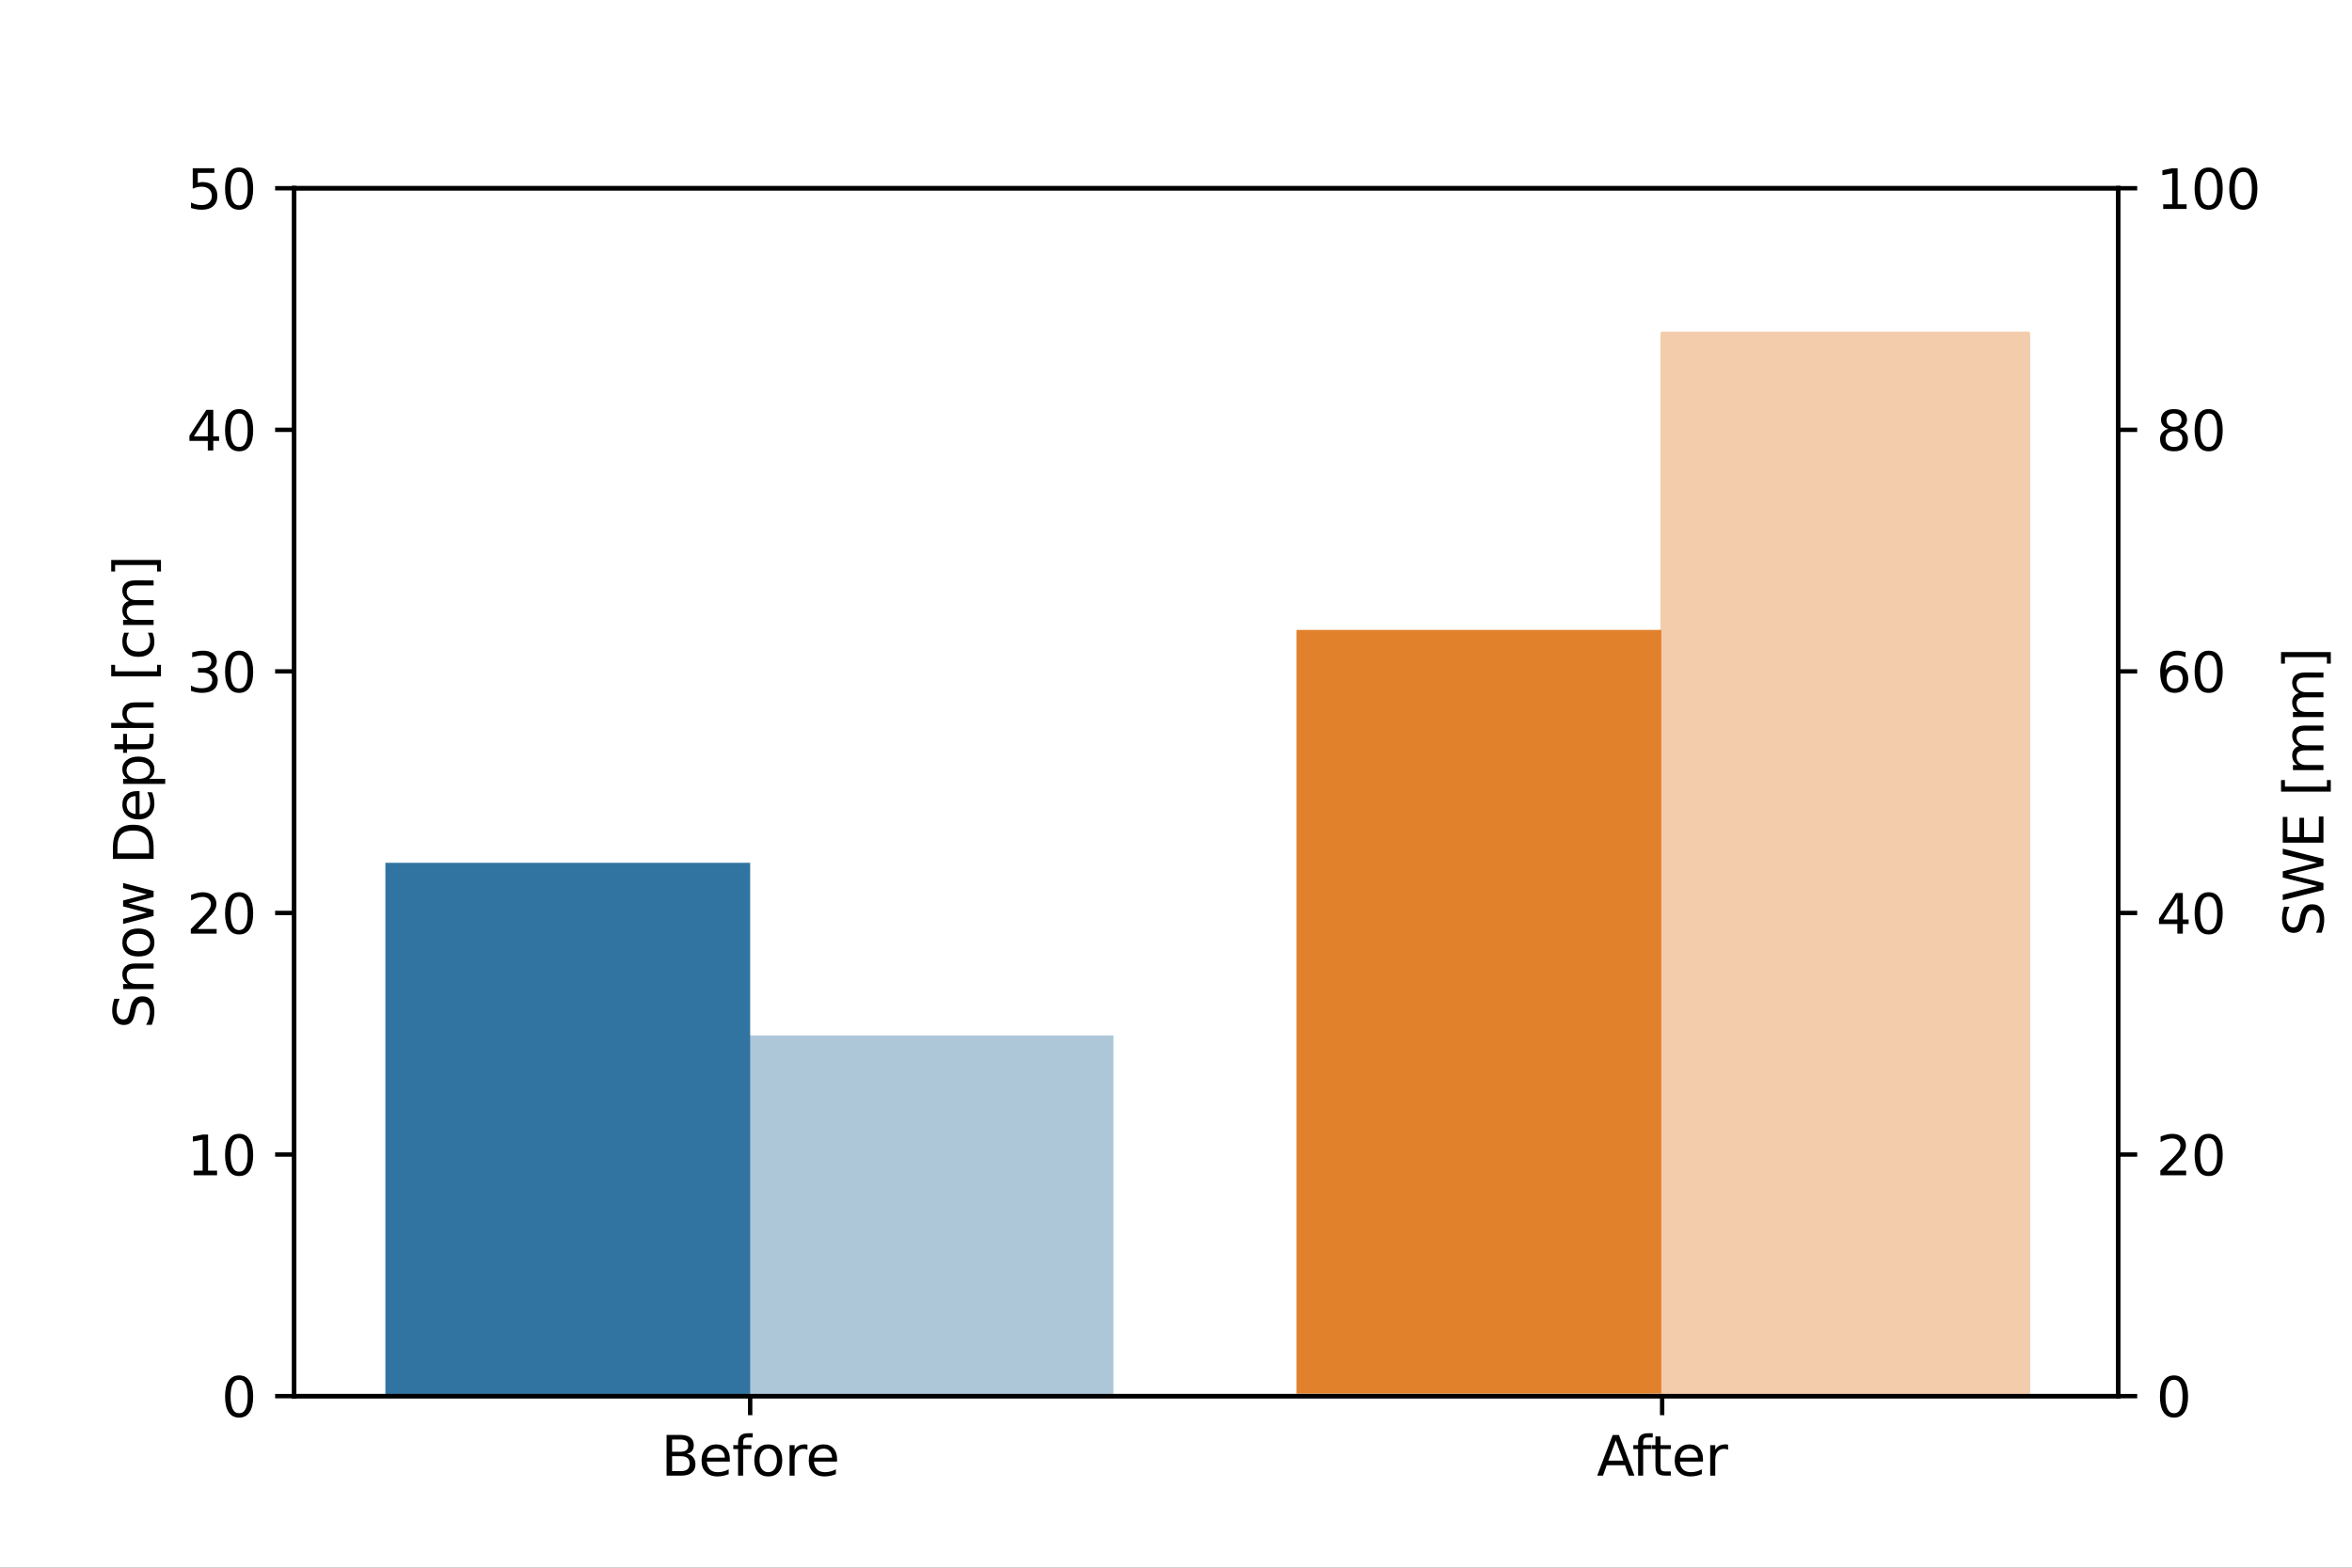 <?xml version="1.0" encoding="UTF-8" standalone="no"?>
<!-- Created with Inkscape (http://www.inkscape.org/) -->

<svg
   width="152.4mm"
   height="101.6mm"
   viewBox="0 0 152.4 101.6"
   version="1.1"
   id="svg5"
   xml:space="preserve"
   inkscape:version="1.2.2 (732a01da63, 2022-12-09)"
   sodipodi:docname="SnowPackDepth-edited.svg"
   xmlns:inkscape="http://www.inkscape.org/namespaces/inkscape"
   xmlns:sodipodi="http://sodipodi.sourceforge.net/DTD/sodipodi-0.dtd"
   xmlns:xlink="http://www.w3.org/1999/xlink"
   xmlns="http://www.w3.org/2000/svg"
   xmlns:svg="http://www.w3.org/2000/svg"><rect x="0" y="0" width="152.4" height="101.6" fill="#333333" stroke="none"/><sodipodi:namedview
     id="namedview7"
     pagecolor="#505050"
     bordercolor="#ffffff"
     borderopacity="1"
     inkscape:showpageshadow="0"
     inkscape:pageopacity="0"
     inkscape:pagecheckerboard="1"
     inkscape:deskcolor="#505050"
     inkscape:document-units="mm"
     showgrid="false"
     inkscape:zoom="1.6819304"
     inkscape:cx="162.31349"
     inkscape:cy="131.39664"
     inkscape:window-width="2256"
     inkscape:window-height="1398"
     inkscape:window-x="-11"
     inkscape:window-y="-11"
     inkscape:window-maximized="1"
     inkscape:current-layer="matplotlib.axis_1"><inkscape:page
       x="0"
       y="0"
       width="152.4"
       height="101.6"
       id="page1096"
       inkscape:export-filename="SnowPackDepth-edited.png"
       inkscape:export-xdpi="200"
       inkscape:export-ydpi="200" /><inkscape:page
       x="188.457"
       y="-6.922"
       width="152.4"
       height="101.6"
       id="page1098" /></sodipodi:namedview><defs
     id="defs2"><style
       type="text/css"
       id="style598">*{stroke-linejoin: round; stroke-linecap: butt}</style><path
       id="mbf5ea5411c"
       d="M 0,0 V 3.5"
       style="stroke:#000000;stroke-width:0.8" /><path
       id="DejaVuSans-42"
       d="M 1259,2228 V 519 h 1013 q 509,0 754,211 246,211 246,645 0,438 -246,645 -245,208 -754,208 z m 0,1919 V 2741 h 935 q 462,0 688,173 227,174 227,530 0,353 -227,528 -226,175 -688,175 z m -631,519 h 1613 q 722,0 1112,-300 391,-300 391,-853 0,-429 -200,-682 -200,-253 -588,-315 466,-100 724,-418 258,-317 258,-792 0,-625 -425,-966 Q 3088,0 2303,0 H 628 Z"
       transform="scale(0.016)" /><path
       id="DejaVuSans-65"
       d="M 3597,1894 V 1613 H 953 q 38,-594 358,-905 320,-311 892,-311 331,0 642,81 311,81 618,244 V 178 Q 3153,47 2828,-22 2503,-91 2169,-91 1331,-91 842,396 353,884 353,1716 q 0,859 464,1363 464,505 1252,505 706,0 1117,-455 411,-454 411,-1235 z m -575,169 q -6,471 -264,752 -258,282 -683,282 -481,0 -770,-272 -289,-272 -333,-766 z"
       transform="scale(0.016)" /><path
       id="DejaVuSans-66"
       d="m 2375,4863 v -479 h -550 q -309,0 -430,-125 -120,-125 -120,-450 v -309 h 947 V 3053 H 1275 V 0 H 697 V 3053 H 147 v 447 h 550 v 244 q 0,584 272,851 272,268 862,268 z"
       transform="scale(0.016)" /><path
       id="DejaVuSans-6f"
       d="m 1959,3097 q -462,0 -731,-361 -269,-361 -269,-989 0,-628 267,-989 268,-361 733,-361 460,0 728,362 269,363 269,988 0,622 -269,986 -268,364 -728,364 z m 0,487 q 750,0 1178,-488 429,-487 429,-1349 Q 3566,888 3137,398 2709,-91 1959,-91 1206,-91 779,398 353,888 353,1747 q 0,862 426,1349 427,488 1180,488 z"
       transform="scale(0.016)" /><path
       id="DejaVuSans-72"
       d="m 2631,2963 q -97,56 -211,82 -114,27 -251,27 -488,0 -749,-317 -261,-317 -261,-911 V 0 H 581 v 3500 h 578 v -544 q 182,319 472,473 291,155 707,155 59,0 131,-8 72,-7 159,-23 z"
       transform="scale(0.016)" /><path
       id="DejaVuSans-41"
       d="M 2188,4044 1331,1722 h 1716 z m -357,622 h 716 L 4325,0 H 3669 L 3244,1197 H 1141 L 716,0 H 50 Z"
       transform="scale(0.016)" /><path
       id="DejaVuSans-74"
       d="M 1172,4494 V 3500 H 2356 V 3053 H 1172 V 1153 q 0,-428 117,-550 117,-122 477,-122 h 590 V 0 H 1766 Q 1100,0 847,248 594,497 594,1153 V 3053 H 172 v 447 h 422 v 994 z"
       transform="scale(0.016)" /><path
       id="m30a44a8c38"
       d="M 0,0 H -3.5"
       style="stroke:#000000;stroke-width:0.8" /><path
       id="DejaVuSans-30"
       d="m 2034,4250 q -487,0 -733,-480 -245,-479 -245,-1442 0,-959 245,-1439 246,-480 733,-480 491,0 736,480 246,480 246,1439 0,963 -246,1442 -245,480 -736,480 z m 0,500 q 785,0 1199,-621 414,-620 414,-1801 0,-1178 -414,-1799 -414,-620 -1199,-620 -784,0 -1198,620 -414,621 -414,1799 0,1181 414,1801 414,621 1198,621 z"
       transform="scale(0.016)" /><path
       id="DejaVuSans-31"
       d="M 794,531 H 1825 V 4091 L 703,3866 v 575 l 1116,225 h 631 V 531 H 3481 V 0 H 794 Z"
       transform="scale(0.016)" /><path
       id="DejaVuSans-32"
       d="M 1228,531 H 3431 V 0 H 469 v 531 q 359,372 979,998 621,627 780,809 303,340 423,576 121,236 121,464 0,372 -261,606 -261,235 -680,235 -297,0 -627,-103 -329,-103 -704,-313 v 638 q 381,153 712,231 332,78 607,78 725,0 1156,-363 431,-362 431,-968 0,-288 -108,-546 -107,-257 -392,-607 -78,-91 -497,-524 Q 1991,1309 1228,531 Z"
       transform="scale(0.016)" /><path
       id="DejaVuSans-33"
       d="m 2597,2516 q 453,-97 707,-404 255,-306 255,-756 0,-690 -475,-1069 -475,-378 -1350,-378 -293,0 -604,58 -311,58 -642,174 v 609 q 262,-153 574,-231 313,-78 654,-78 593,0 904,234 311,234 311,681 0,413 -289,645 -289,233 -804,233 h -544 v 519 h 569 q 465,0 712,186 247,186 247,536 0,359 -255,551 -254,193 -729,193 -260,0 -557,-57 -297,-56 -653,-174 v 562 q 360,100 674,150 314,50 592,50 719,0 1137,-327 419,-326 419,-882 0,-388 -222,-655 -222,-267 -631,-370 z"
       transform="scale(0.016)" /><path
       id="DejaVuSans-34"
       d="M 2419,4116 825,1625 h 1594 z m -166,550 h 794 V 1625 h 666 V 1100 H 3047 V 0 H 2419 V 1100 H 313 v 609 z"
       transform="scale(0.016)" /><path
       id="DejaVuSans-35"
       d="M 691,4666 H 3169 V 4134 H 1269 V 2991 q 137,47 274,70 138,23 276,23 781,0 1237,-428 457,-428 457,-1159 Q 3513,744 3044,326 2575,-91 1722,-91 1428,-91 1123,-41 819,9 494,109 v 635 q 281,-153 581,-228 300,-75 634,-75 541,0 856,284 316,284 316,772 0,487 -316,771 -315,285 -856,285 -253,0 -505,-56 -251,-56 -513,-175 z"
       transform="scale(0.016)" /><path
       id="DejaVuSans-53"
       d="m 3425,4513 v -616 q -359,172 -678,256 -319,85 -616,85 -515,0 -795,-200 -280,-200 -280,-569 0,-310 186,-468 186,-157 705,-254 l 381,-78 q 706,-135 1042,-474 336,-339 336,-907 0,-679 -455,-1029 -454,-350 -1332,-350 -331,0 -705,75 -373,75 -773,222 v 650 q 384,-215 753,-325 369,-109 725,-109 540,0 834,212 294,213 294,607 0,343 -211,537 -211,194 -692,291 l -385,75 q -706,140 -1022,440 -315,300 -315,835 0,619 436,975 436,356 1201,356 329,0 669,-60 341,-59 697,-177 z"
       transform="scale(0.016)" /><path
       id="DejaVuSans-6e"
       d="M 3513,2113 V 0 h -575 v 2094 q 0,497 -194,743 -194,247 -581,247 -466,0 -735,-297 -269,-296 -269,-809 V 0 H 581 v 3500 h 578 v -544 q 207,316 486,472 280,156 646,156 603,0 912,-373 310,-373 310,-1098 z"
       transform="scale(0.016)" /><path
       id="DejaVuSans-77"
       d="m 269,3500 h 575 l 719,-2731 715,2731 h 678 l 719,-2731 716,2731 h 575 L 4050,0 H 3372 L 2619,2869 1863,0 h -679 z"
       transform="scale(0.016)" /><path
       id="DejaVuSans-20"
       transform="scale(0.016)"
       d="" /><path
       id="DejaVuSans-44"
       d="M 1259,4147 V 519 h 763 q 966,0 1414,437 448,438 448,1382 0,937 -448,1373 -448,436 -1414,436 z m -631,519 h 1297 q 1356,0 1990,-564 635,-564 635,-1764 Q 4550,1131 3912,565 3275,0 1925,0 H 628 Z"
       transform="scale(0.016)" /><path
       id="DejaVuSans-70"
       d="M 1159,525 V -1331 H 581 v 4831 h 578 v -531 q 182,312 458,463 277,152 661,152 638,0 1036,-506 399,-506 399,-1331 0,-825 -399,-1332 -398,-506 -1036,-506 -384,0 -661,152 -276,152 -458,464 z m 1957,1222 q 0,634 -261,995 -261,361 -717,361 -457,0 -718,-361 -261,-361 -261,-995 0,-634 261,-995 261,-361 718,-361 456,0 717,361 261,361 261,995 z"
       transform="scale(0.016)" /><path
       id="DejaVuSans-68"
       d="M 3513,2113 V 0 h -575 v 2094 q 0,497 -194,743 -194,247 -581,247 -466,0 -735,-297 -269,-296 -269,-809 V 0 H 581 v 4863 h 578 V 2956 q 207,316 486,472 280,156 646,156 603,0 912,-373 310,-373 310,-1098 z"
       transform="scale(0.016)" /><path
       id="DejaVuSans-5b"
       d="M 550,4863 H 1875 V 4416 H 1125 V -397 h 750 V -844 H 550 Z"
       transform="scale(0.016)" /><path
       id="DejaVuSans-63"
       d="m 3122,3366 v -538 q -244,135 -489,202 -245,67 -495,67 -560,0 -870,-355 -309,-354 -309,-995 0,-641 309,-996 310,-354 870,-354 250,0 495,67 245,67 489,202 V 134 Q 2881,22 2623,-34 2366,-91 2075,-91 1284,-91 818,406 353,903 353,1747 q 0,856 470,1346 471,491 1290,491 265,0 518,-55 253,-54 491,-163 z"
       transform="scale(0.016)" /><path
       id="DejaVuSans-6d"
       d="m 3328,2828 q 216,388 516,572 300,184 706,184 547,0 844,-383 297,-382 297,-1088 V 0 h -578 v 2094 q 0,503 -179,746 -178,244 -543,244 -447,0 -707,-297 -259,-296 -259,-809 V 0 h -578 v 2094 q 0,506 -178,748 -178,242 -550,242 -441,0 -701,-298 -259,-298 -259,-808 V 0 H 581 v 3500 h 578 v -544 q 197,322 472,475 275,153 653,153 382,0 649,-194 267,-193 395,-562 z"
       transform="scale(0.016)" /><path
       id="DejaVuSans-5d"
       d="M 1947,4863 V -844 H 622 v 447 h 747 V 4416 H 622 v 447 z"
       transform="scale(0.016)" /><path
       id="me5118428b1"
       d="M 0,0 H 3.5"
       style="stroke:#000000;stroke-width:0.8" /><path
       id="DejaVuSans-36"
       d="m 2113,2584 q -425,0 -674,-291 -248,-290 -248,-796 0,-503 248,-796 249,-292 674,-292 425,0 673,292 248,293 248,796 0,506 -248,796 -248,291 -673,291 z m 1253,1979 v -575 q -238,112 -480,171 -242,60 -480,60 -625,0 -955,-422 -329,-422 -376,-1275 184,272 462,417 279,145 613,145 703,0 1111,-427 408,-426 408,-1160 0,-719 -425,-1154 -425,-434 -1131,-434 -810,0 -1238,620 -428,621 -428,1799 0,1106 525,1764 525,658 1409,658 238,0 480,-47 242,-47 505,-140 z"
       transform="scale(0.016)" /><path
       id="DejaVuSans-38"
       d="m 2034,2216 q -450,0 -708,-241 -257,-241 -257,-662 0,-422 257,-663 258,-241 708,-241 450,0 709,242 260,243 260,662 0,421 -258,662 -257,241 -711,241 z m -631,268 q -406,100 -633,378 -226,279 -226,679 0,559 398,884 399,325 1092,325 697,0 1094,-325 397,-325 397,-884 0,-400 -227,-679 -226,-278 -629,-378 456,-106 710,-416 255,-309 255,-755 Q 3634,634 3220,271 2806,-91 2034,-91 1263,-91 848,271 434,634 434,1313 q 0,446 256,755 257,310 713,416 z m -231,997 q 0,-362 226,-565 227,-203 636,-203 407,0 636,203 230,203 230,565 0,363 -230,566 -229,203 -636,203 -409,0 -636,-203 -226,-203 -226,-566 z"
       transform="scale(0.016)" /><path
       id="DejaVuSans-57"
       d="m 213,4666 h 637 l 981,-3944 978,3944 h 710 l 981,-3944 978,3944 h 641 L 4947,0 H 4153 L 3169,4050 2175,0 h -794 z"
       transform="scale(0.016)" /><path
       id="DejaVuSans-45"
       d="M 628,4666 H 3578 V 4134 H 1259 V 2753 H 3481 V 2222 H 1259 V 531 H 3634 V 0 H 628 Z"
       transform="scale(0.016)" /><clipPath
       id="pb3002b7cf6"><rect
         x="54"
         y="34.56"
         width="334.8"
         height="221.76"
         id="rect1051" /></clipPath></defs><g
     inkscape:label="Layer 1"
     inkscape:groupmode="layer"
     id="layer1"
     transform="translate(-31.543,-6.922)" /><g
     id="figure_1"
     transform="scale(0.353)"><g
       id="patch_1"><path
         d="M 0,288 H 432 V 0 H 0 Z"
         style="fill:#ffffff"
         id="path602" /></g><g
       id="axes_1"><g
         id="patch_2"
         transform="translate(-3.121,-1.784)"><path
           d="M 54,256.32 H 388.8 V 34.56 H 54 Z"
           style="fill:#ffffff"
           id="path605" /></g><g
         id="patch_3"><path
           d="M 70.74,256.32 H 137.7 V 158.404 H 70.74 Z"
           clip-path="url(#pb3002b7cf6)"
           style="fill:#3274a1"
           id="path608" /></g><g
         id="patch_4"><path
           d="M 0,0 Z"
           clip-path="url(#pb3002b7cf6)"
           style="fill:#3274a1"
           id="path611" /></g><g
         id="patch_5"><path
           d="M 0,0 Z"
           clip-path="url(#pb3002b7cf6)"
           style="fill:#e1812c"
           id="path614" /></g><g
         id="patch_6"
         transform="translate(-67.11,-0.446)"><path
           d="m 305.1,256.32 h 66.96 V 116.089 H 305.1 Z"
           clip-path="url(#pb3002b7cf6)"
           style="fill:#e1812c"
           id="path617" /></g><g
         id="matplotlib.axis_1"><g
           id="xtick_1"><g
             id="line2d_1"><defs
               id="defs621"><path
                 id="path1112"
                 d="M 0,0 V 3.5"
                 style="stroke:#000000;stroke-width:0.8" /></defs><g
               id="g625"><use
                 xlink:href="#mbf5ea5411c"
                 x="137.7"
                 y="256.32"
                 style="stroke:#000000;stroke-width:0.8"
                 id="use623" /></g></g><g
             id="text_1"><!-- Before --><g
               transform="matrix(0.1,0,0,-0.1,121.354,270.918)"
               id="g647"><defs
                 id="defs633"><path
                   id="path1118"
                   d="M 1259,2228 V 519 h 1013 q 509,0 754,211 246,211 246,645 0,438 -246,645 -245,208 -754,208 z m 0,1919 V 2741 h 935 q 462,0 688,173 227,174 227,530 0,353 -227,528 -226,175 -688,175 z m -631,519 h 1613 q 722,0 1112,-300 391,-300 391,-853 0,-429 -200,-682 -200,-253 -588,-315 466,-100 724,-418 258,-317 258,-792 0,-625 -425,-966 Q 3088,0 2303,0 H 628 Z"
                   transform="scale(0.016)" /><path
                   id="path1120"
                   d="M 3597,1894 V 1613 H 953 q 38,-594 358,-905 320,-311 892,-311 331,0 642,81 311,81 618,244 V 178 Q 3153,47 2828,-22 2503,-91 2169,-91 1331,-91 842,396 353,884 353,1716 q 0,859 464,1363 464,505 1252,505 706,0 1117,-455 411,-454 411,-1235 z m -575,169 q -6,471 -264,752 -258,282 -683,282 -481,0 -770,-272 -289,-272 -333,-766 z"
                   transform="scale(0.016)" /><path
                   id="path1122"
                   d="m 2375,4863 v -479 h -550 q -309,0 -430,-125 -120,-125 -120,-450 v -309 h 947 V 3053 H 1275 V 0 H 697 V 3053 H 147 v 447 h 550 v 244 q 0,584 272,851 272,268 862,268 z"
                   transform="scale(0.016)" /><path
                   id="path1124"
                   d="m 1959,3097 q -462,0 -731,-361 -269,-361 -269,-989 0,-628 267,-989 268,-361 733,-361 460,0 728,362 269,363 269,988 0,622 -269,986 -268,364 -728,364 z m 0,487 q 750,0 1178,-488 429,-487 429,-1349 Q 3566,888 3137,398 2709,-91 1959,-91 1206,-91 779,398 353,888 353,1747 q 0,862 426,1349 427,488 1180,488 z"
                   transform="scale(0.016)" /><path
                   id="path1126"
                   d="m 2631,2963 q -97,56 -211,82 -114,27 -251,27 -488,0 -749,-317 -261,-317 -261,-911 V 0 H 581 v 3500 h 578 v -544 q 182,319 472,473 291,155 707,155 59,0 131,-8 72,-7 159,-23 z"
                   transform="scale(0.016)" /></defs><use
                 xlink:href="#DejaVuSans-42"
                 id="use635" /><use
                 xlink:href="#DejaVuSans-65"
                 x="68.604"
                 id="use637" /><use
                 xlink:href="#DejaVuSans-66"
                 x="130.127"
                 id="use639" /><use
                 xlink:href="#DejaVuSans-6f"
                 x="165.332"
                 id="use641" /><use
                 xlink:href="#DejaVuSans-72"
                 x="226.514"
                 id="use643" /><use
                 xlink:href="#DejaVuSans-65"
                 x="265.377"
                 id="use645" /></g></g></g><g
           id="xtick_2"><g
             id="line2d_2"><g
               id="g653"><use
                 xlink:href="#mbf5ea5411c"
                 x="305.1"
                 y="256.32"
                 style="stroke:#000000;stroke-width:0.8"
                 id="use651" /></g></g><g
             id="text_2"><!-- After --><g
               transform="matrix(0.1,0,0,-0.1,293.096,270.918)"
               id="g670"><defs
                 id="defs658"><path
                   id="path1141"
                   d="M 2188,4044 1331,1722 h 1716 z m -357,622 h 716 L 4325,0 H 3669 L 3244,1197 H 1141 L 716,0 H 50 Z"
                   transform="scale(0.016)" /><path
                   id="path1143"
                   d="M 1172,4494 V 3500 H 2356 V 3053 H 1172 V 1153 q 0,-428 117,-550 117,-122 477,-122 h 590 V 0 H 1766 Q 1100,0 847,248 594,497 594,1153 V 3053 H 172 v 447 h 422 v 994 z"
                   transform="scale(0.016)" /></defs><use
                 xlink:href="#DejaVuSans-41"
                 id="use660" /><use
                 xlink:href="#DejaVuSans-66"
                 x="64.783"
                 id="use662" /><use
                 xlink:href="#DejaVuSans-74"
                 x="98.238"
                 id="use664" /><use
                 xlink:href="#DejaVuSans-65"
                 x="137.447"
                 id="use666" /><use
                 xlink:href="#DejaVuSans-72"
                 x="198.971"
                 id="use668" /></g></g></g></g><g
         id="matplotlib.axis_2"><g
           id="ytick_1"><g
             id="line2d_3"><defs
               id="defs701"><path
                 id="path1168"
                 d="M 0,0 H -3.5"
                 style="stroke:#000000;stroke-width:0.8" /></defs><g
               id="g705"><use
                 xlink:href="#m30a44a8c38"
                 x="54"
                 y="256.32"
                 style="stroke:#000000;stroke-width:0.8"
                 id="use703" /></g></g><g
             id="text_4"><!-- 0 --><g
               transform="matrix(0.1,0,0,-0.1,40.638,260.119)"
               id="g713"><defs
                 id="defs709"><path
                   id="path1174"
                   d="m 2034,4250 q -487,0 -733,-480 -245,-479 -245,-1442 0,-959 245,-1439 246,-480 733,-480 491,0 736,480 246,480 246,1439 0,963 -246,1442 -245,480 -736,480 z m 0,500 q 785,0 1199,-621 414,-620 414,-1801 0,-1178 -414,-1799 -414,-620 -1199,-620 -784,0 -1198,620 -414,621 -414,1799 0,1181 414,1801 414,621 1198,621 z"
                   transform="scale(0.016)" /></defs><use
                 xlink:href="#DejaVuSans-30"
                 id="use711" /></g></g></g><g
           id="ytick_2"><g
             id="line2d_4"><g
               id="g719"><use
                 xlink:href="#m30a44a8c38"
                 x="54"
                 y="211.968"
                 style="stroke:#000000;stroke-width:0.8"
                 id="use717" /></g></g><g
             id="text_5"><!-- 10 --><g
               transform="matrix(0.1,0,0,-0.1,34.275,215.767)"
               id="g729"><defs
                 id="defs723"><path
                   id="path1184"
                   d="M 794,531 H 1825 V 4091 L 703,3866 v 575 l 1116,225 h 631 V 531 H 3481 V 0 H 794 Z"
                   transform="scale(0.016)" /></defs><use
                 xlink:href="#DejaVuSans-31"
                 id="use725" /><use
                 xlink:href="#DejaVuSans-30"
                 x="63.623"
                 id="use727" /></g></g></g><g
           id="ytick_3"><g
             id="line2d_5"><g
               id="g735"><use
                 xlink:href="#m30a44a8c38"
                 x="54"
                 y="167.616"
                 style="stroke:#000000;stroke-width:0.8"
                 id="use733" /></g></g><g
             id="text_6"><!-- 20 --><g
               transform="matrix(0.1,0,0,-0.1,34.275,171.415)"
               id="g745"><defs
                 id="defs739"><path
                   id="path1195"
                   d="M 1228,531 H 3431 V 0 H 469 v 531 q 359,372 979,998 621,627 780,809 303,340 423,576 121,236 121,464 0,372 -261,606 -261,235 -680,235 -297,0 -627,-103 -329,-103 -704,-313 v 638 q 381,153 712,231 332,78 607,78 725,0 1156,-363 431,-362 431,-968 0,-288 -108,-546 -107,-257 -392,-607 -78,-91 -497,-524 Q 1991,1309 1228,531 Z"
                   transform="scale(0.016)" /></defs><use
                 xlink:href="#DejaVuSans-32"
                 id="use741" /><use
                 xlink:href="#DejaVuSans-30"
                 x="63.623"
                 id="use743" /></g></g></g><g
           id="ytick_4"><g
             id="line2d_6"><g
               id="g751"><use
                 xlink:href="#m30a44a8c38"
                 x="54"
                 y="123.264"
                 style="stroke:#000000;stroke-width:0.8"
                 id="use749" /></g></g><g
             id="text_7"><!-- 30 --><g
               transform="matrix(0.1,0,0,-0.1,34.275,127.063)"
               id="g761"><defs
                 id="defs755"><path
                   id="path1206"
                   d="m 2597,2516 q 453,-97 707,-404 255,-306 255,-756 0,-690 -475,-1069 -475,-378 -1350,-378 -293,0 -604,58 -311,58 -642,174 v 609 q 262,-153 574,-231 313,-78 654,-78 593,0 904,234 311,234 311,681 0,413 -289,645 -289,233 -804,233 h -544 v 519 h 569 q 465,0 712,186 247,186 247,536 0,359 -255,551 -254,193 -729,193 -260,0 -557,-57 -297,-56 -653,-174 v 562 q 360,100 674,150 314,50 592,50 719,0 1137,-327 419,-326 419,-882 0,-388 -222,-655 -222,-267 -631,-370 z"
                   transform="scale(0.016)" /></defs><use
                 xlink:href="#DejaVuSans-33"
                 id="use757" /><use
                 xlink:href="#DejaVuSans-30"
                 x="63.623"
                 id="use759" /></g></g></g><g
           id="ytick_5"><g
             id="line2d_7"><g
               id="g767"><use
                 xlink:href="#m30a44a8c38"
                 x="54"
                 y="78.912"
                 style="stroke:#000000;stroke-width:0.8"
                 id="use765" /></g></g><g
             id="text_8"><!-- 40 --><g
               transform="matrix(0.1,0,0,-0.1,34.275,82.711)"
               id="g777"><defs
                 id="defs771"><path
                   id="path1217"
                   d="M 2419,4116 825,1625 h 1594 z m -166,550 h 794 V 1625 h 666 V 1100 H 3047 V 0 H 2419 V 1100 H 313 v 609 z"
                   transform="scale(0.016)" /></defs><use
                 xlink:href="#DejaVuSans-34"
                 id="use773" /><use
                 xlink:href="#DejaVuSans-30"
                 x="63.623"
                 id="use775" /></g></g></g><g
           id="ytick_6"><g
             id="line2d_8"><g
               id="g783"><use
                 xlink:href="#m30a44a8c38"
                 x="54"
                 y="34.56"
                 style="stroke:#000000;stroke-width:0.8"
                 id="use781" /></g></g><g
             id="text_9"><!-- 50 --><g
               transform="matrix(0.1,0,0,-0.1,34.275,38.359)"
               id="g793"><defs
                 id="defs787"><path
                   id="path1228"
                   d="M 691,4666 H 3169 V 4134 H 1269 V 2991 q 137,47 274,70 138,23 276,23 781,0 1237,-428 457,-428 457,-1159 Q 3513,744 3044,326 2575,-91 1722,-91 1428,-91 1123,-41 819,9 494,109 v 635 q 281,-153 581,-228 300,-75 634,-75 541,0 856,284 316,284 316,772 0,487 -316,771 -315,285 -856,285 -253,0 -505,-56 -251,-56 -513,-175 z"
                   transform="scale(0.016)" /></defs><use
                 xlink:href="#DejaVuSans-35"
                 id="use789" /><use
                 xlink:href="#DejaVuSans-30"
                 x="63.623"
                 id="use791" /></g></g></g><g
           id="text_10"><!-- Snow Depth [cm] --><g
             transform="matrix(0,-0.1,-0.1,0,28.195,188.86)"
             id="g840"><defs
               id="defs808"><path
                 id="path1236"
                 d="m 3425,4513 v -616 q -359,172 -678,256 -319,85 -616,85 -515,0 -795,-200 -280,-200 -280,-569 0,-310 186,-468 186,-157 705,-254 l 381,-78 q 706,-135 1042,-474 336,-339 336,-907 0,-679 -455,-1029 -454,-350 -1332,-350 -331,0 -705,75 -373,75 -773,222 v 650 q 384,-215 753,-325 369,-109 725,-109 540,0 834,212 294,213 294,607 0,343 -211,537 -211,194 -692,291 l -385,75 q -706,140 -1022,440 -315,300 -315,835 0,619 436,975 436,356 1201,356 329,0 669,-60 341,-59 697,-177 z"
                 transform="scale(0.016)" /><path
                 id="path1238"
                 d="M 3513,2113 V 0 h -575 v 2094 q 0,497 -194,743 -194,247 -581,247 -466,0 -735,-297 -269,-296 -269,-809 V 0 H 581 v 3500 h 578 v -544 q 207,316 486,472 280,156 646,156 603,0 912,-373 310,-373 310,-1098 z"
                 transform="scale(0.016)" /><path
                 id="path1240"
                 d="m 269,3500 h 575 l 719,-2731 715,2731 h 678 l 719,-2731 716,2731 h 575 L 4050,0 H 3372 L 2619,2869 1863,0 h -679 z"
                 transform="scale(0.016)" /><path
                 id="path1242"
                 transform="scale(0.016)"
                 d="" /><path
                 id="path1244"
                 d="M 1259,4147 V 519 h 763 q 966,0 1414,437 448,438 448,1382 0,937 -448,1373 -448,436 -1414,436 z m -631,519 h 1297 q 1356,0 1990,-564 635,-564 635,-1764 Q 4550,1131 3912,565 3275,0 1925,0 H 628 Z"
                 transform="scale(0.016)" /><path
                 id="path1246"
                 d="M 1159,525 V -1331 H 581 v 4831 h 578 v -531 q 182,312 458,463 277,152 661,152 638,0 1036,-506 399,-506 399,-1331 0,-825 -399,-1332 -398,-506 -1036,-506 -384,0 -661,152 -276,152 -458,464 z m 1957,1222 q 0,634 -261,995 -261,361 -717,361 -457,0 -718,-361 -261,-361 -261,-995 0,-634 261,-995 261,-361 718,-361 456,0 717,361 261,361 261,995 z"
                 transform="scale(0.016)" /><path
                 id="path1248"
                 d="M 3513,2113 V 0 h -575 v 2094 q 0,497 -194,743 -194,247 -581,247 -466,0 -735,-297 -269,-296 -269,-809 V 0 H 581 v 4863 h 578 V 2956 q 207,316 486,472 280,156 646,156 603,0 912,-373 310,-373 310,-1098 z"
                 transform="scale(0.016)" /><path
                 id="path1250"
                 d="M 550,4863 H 1875 V 4416 H 1125 V -397 h 750 V -844 H 550 Z"
                 transform="scale(0.016)" /><path
                 id="path1252"
                 d="m 3122,3366 v -538 q -244,135 -489,202 -245,67 -495,67 -560,0 -870,-355 -309,-354 -309,-995 0,-641 309,-996 310,-354 870,-354 250,0 495,67 245,67 489,202 V 134 Q 2881,22 2623,-34 2366,-91 2075,-91 1284,-91 818,406 353,903 353,1747 q 0,856 470,1346 471,491 1290,491 265,0 518,-55 253,-54 491,-163 z"
                 transform="scale(0.016)" /><path
                 id="path1254"
                 d="m 3328,2828 q 216,388 516,572 300,184 706,184 547,0 844,-383 297,-382 297,-1088 V 0 h -578 v 2094 q 0,503 -179,746 -178,244 -543,244 -447,0 -707,-297 -259,-296 -259,-809 V 0 h -578 v 2094 q 0,506 -178,748 -178,242 -550,242 -441,0 -701,-298 -259,-298 -259,-808 V 0 H 581 v 3500 h 578 v -544 q 197,322 472,475 275,153 653,153 382,0 649,-194 267,-193 395,-562 z"
                 transform="scale(0.016)" /><path
                 id="path1256"
                 d="M 1947,4863 V -844 H 622 v 447 h 747 V 4416 H 622 v 447 z"
                 transform="scale(0.016)" /></defs><use
               xlink:href="#DejaVuSans-53"
               id="use810" /><use
               xlink:href="#DejaVuSans-6e"
               x="63.477"
               id="use812" /><use
               xlink:href="#DejaVuSans-6f"
               x="126.855"
               id="use814" /><use
               xlink:href="#DejaVuSans-77"
               x="188.037"
               id="use816" /><use
               xlink:href="#DejaVuSans-20"
               x="269.824"
               id="use818" /><use
               xlink:href="#DejaVuSans-44"
               x="301.611"
               id="use820" /><use
               xlink:href="#DejaVuSans-65"
               x="378.613"
               id="use822" /><use
               xlink:href="#DejaVuSans-70"
               x="440.137"
               id="use824" /><use
               xlink:href="#DejaVuSans-74"
               x="503.613"
               id="use826" /><use
               xlink:href="#DejaVuSans-68"
               x="542.822"
               id="use828" /><use
               xlink:href="#DejaVuSans-20"
               x="606.201"
               id="use830" /><use
               xlink:href="#DejaVuSans-5b"
               x="637.988"
               id="use832" /><use
               xlink:href="#DejaVuSans-63"
               x="677.002"
               id="use834" /><use
               xlink:href="#DejaVuSans-6d"
               x="731.982"
               id="use836" /><use
               xlink:href="#DejaVuSans-5d"
               x="829.395"
               id="use838" /></g></g></g><g
         id="patch_7"><path
           d="M 54,256.32 V 34.56"
           style="fill:none;stroke:#000000;stroke-width:0.8;stroke-linecap:square;stroke-linejoin:miter"
           id="path844" /></g><g
         id="patch_8"><path
           d="M 388.8,256.32 V 34.56"
           style="fill:none;stroke:#000000;stroke-width:0.8;stroke-linecap:square;stroke-linejoin:miter"
           id="path847" /></g><g
         id="patch_9"><path
           d="M 54,256.32 H 388.8"
           style="fill:none;stroke:#000000;stroke-width:0.8;stroke-linecap:square;stroke-linejoin:miter"
           id="path850" /></g><g
         id="patch_10"><path
           d="M 54,34.56 H 388.8"
           style="fill:none;stroke:#000000;stroke-width:0.8;stroke-linecap:square;stroke-linejoin:miter"
           id="path853" /></g></g><g
       id="axes_2"><g
         id="patch_14"
         transform="matrix(0.5,0,0,1.003,102.05,-1.15)"
         style="opacity:0.4;fill:#3274a1;fill-opacity:1;stroke:none;stroke-opacity:1"><path
           d="M 70.74,256.32 H 204.66 V 190.679 H 70.74 Z"
           clip-path="url(#pb3002b7cf6)"
           style="fill:#3274a1;fill-opacity:1;stroke:none;stroke-linejoin:miter;stroke-opacity:1"
           id="path920" /></g><g
         id="patch_15"
         transform="matrix(0.503,0,0,1.001,185.252,-0.167)"
         style="opacity:0.4;fill:#e1812c;fill-opacity:1;stroke:#e1812c;stroke-opacity:1"><path
           d="M 238.14,256.32 H 372.06 V 61.497 H 238.14 Z"
           clip-path="url(#pb3002b7cf6)"
           style="fill:#e1812c;fill-opacity:1;stroke:#e1812c;stroke-linejoin:miter;stroke-opacity:1"
           id="path923" /></g><g
         id="matplotlib.axis_3"><g
           id="ytick_7"><g
             id="line2d_9"><defs
               id="defs927"><path
                 id="path1325"
                 d="M 0,0 H 3.5"
                 style="stroke:#000000;stroke-width:0.8" /></defs><g
               id="g931"><use
                 xlink:href="#me5118428b1"
                 x="388.8"
                 y="256.32"
                 style="stroke:#000000;stroke-width:0.8"
                 id="use929" /></g></g><g
             id="text_14"><!-- 0 --><g
               transform="matrix(0.1,0,0,-0.1,395.8,260.119)"
               id="g936"><use
                 xlink:href="#DejaVuSans-30"
                 id="use934" /></g></g></g><g
           id="ytick_8"><g
             id="line2d_10"><g
               id="g942"><use
                 xlink:href="#me5118428b1"
                 x="388.8"
                 y="211.968"
                 style="stroke:#000000;stroke-width:0.8"
                 id="use940" /></g></g><g
             id="text_15"><!-- 20 --><g
               transform="matrix(0.1,0,0,-0.1,395.8,215.767)"
               id="g949"><use
                 xlink:href="#DejaVuSans-32"
                 id="use945" /><use
                 xlink:href="#DejaVuSans-30"
                 x="63.623"
                 id="use947" /></g></g></g><g
           id="ytick_9"><g
             id="line2d_11"><g
               id="g955"><use
                 xlink:href="#me5118428b1"
                 x="388.8"
                 y="167.616"
                 style="stroke:#000000;stroke-width:0.8"
                 id="use953" /></g></g><g
             id="text_16"><!-- 40 --><g
               transform="matrix(0.1,0,0,-0.1,395.8,171.415)"
               id="g962"><use
                 xlink:href="#DejaVuSans-34"
                 id="use958" /><use
                 xlink:href="#DejaVuSans-30"
                 x="63.623"
                 id="use960" /></g></g></g><g
           id="ytick_10"><g
             id="line2d_12"><g
               id="g968"><use
                 xlink:href="#me5118428b1"
                 x="388.8"
                 y="123.264"
                 style="stroke:#000000;stroke-width:0.8"
                 id="use966" /></g></g><g
             id="text_17"><!-- 60 --><g
               transform="matrix(0.1,0,0,-0.1,395.8,127.063)"
               id="g978"><defs
                 id="defs972"><path
                   id="path1354"
                   d="m 2113,2584 q -425,0 -674,-291 -248,-290 -248,-796 0,-503 248,-796 249,-292 674,-292 425,0 673,292 248,293 248,796 0,506 -248,796 -248,291 -673,291 z m 1253,1979 v -575 q -238,112 -480,171 -242,60 -480,60 -625,0 -955,-422 -329,-422 -376,-1275 184,272 462,417 279,145 613,145 703,0 1111,-427 408,-426 408,-1160 0,-719 -425,-1154 -425,-434 -1131,-434 -810,0 -1238,620 -428,621 -428,1799 0,1106 525,1764 525,658 1409,658 238,0 480,-47 242,-47 505,-140 z"
                   transform="scale(0.016)" /></defs><use
                 xlink:href="#DejaVuSans-36"
                 id="use974" /><use
                 xlink:href="#DejaVuSans-30"
                 x="63.623"
                 id="use976" /></g></g></g><g
           id="ytick_11"><g
             id="line2d_13"><g
               id="g984"><use
                 xlink:href="#me5118428b1"
                 x="388.8"
                 y="78.912"
                 style="stroke:#000000;stroke-width:0.8"
                 id="use982" /></g></g><g
             id="text_18"><!-- 80 --><g
               transform="matrix(0.1,0,0,-0.1,395.8,82.711)"
               id="g994"><defs
                 id="defs988"><path
                   id="path1365"
                   d="m 2034,2216 q -450,0 -708,-241 -257,-241 -257,-662 0,-422 257,-663 258,-241 708,-241 450,0 709,242 260,243 260,662 0,421 -258,662 -257,241 -711,241 z m -631,268 q -406,100 -633,378 -226,279 -226,679 0,559 398,884 399,325 1092,325 697,0 1094,-325 397,-325 397,-884 0,-400 -227,-679 -226,-278 -629,-378 456,-106 710,-416 255,-309 255,-755 Q 3634,634 3220,271 2806,-91 2034,-91 1263,-91 848,271 434,634 434,1313 q 0,446 256,755 257,310 713,416 z m -231,997 q 0,-362 226,-565 227,-203 636,-203 407,0 636,203 230,203 230,565 0,363 -230,566 -229,203 -636,203 -409,0 -636,-203 -226,-203 -226,-566 z"
                   transform="scale(0.016)" /></defs><use
                 xlink:href="#DejaVuSans-38"
                 id="use990" /><use
                 xlink:href="#DejaVuSans-30"
                 x="63.623"
                 id="use992" /></g></g></g><g
           id="ytick_12"><g
             id="line2d_14"><g
               id="g1000"><use
                 xlink:href="#me5118428b1"
                 x="388.8"
                 y="34.56"
                 style="stroke:#000000;stroke-width:0.8"
                 id="use998" /></g></g><g
             id="text_19"><!-- 100 --><g
               transform="matrix(0.1,0,0,-0.1,395.8,38.359)"
               id="g1009"><use
                 xlink:href="#DejaVuSans-31"
                 id="use1003" /><use
                 xlink:href="#DejaVuSans-30"
                 x="63.623"
                 id="use1005" /><use
                 xlink:href="#DejaVuSans-30"
                 x="127.246"
                 id="use1007" /></g></g></g><g
           id="text_20"><!-- SWE [mm] --><g
             transform="matrix(0,-0.1,-0.1,0,426.486,171.949)"
             id="g1033"><defs
               id="defs1015"><path
                 id="path1382"
                 d="m 213,4666 h 637 l 981,-3944 978,3944 h 710 l 981,-3944 978,3944 h 641 L 4947,0 H 4153 L 3169,4050 2175,0 h -794 z"
                 transform="scale(0.016)" /><path
                 id="path1384"
                 d="M 628,4666 H 3578 V 4134 H 1259 V 2753 H 3481 V 2222 H 1259 V 531 H 3634 V 0 H 628 Z"
                 transform="scale(0.016)" /></defs><use
               xlink:href="#DejaVuSans-53"
               id="use1017" /><use
               xlink:href="#DejaVuSans-57"
               x="63.477"
               id="use1019" /><use
               xlink:href="#DejaVuSans-45"
               x="162.354"
               id="use1021" /><use
               xlink:href="#DejaVuSans-20"
               x="225.537"
               id="use1023" /><use
               xlink:href="#DejaVuSans-5b"
               x="257.324"
               id="use1025" /><use
               xlink:href="#DejaVuSans-6d"
               x="296.338"
               id="use1027" /><use
               xlink:href="#DejaVuSans-6d"
               x="393.75"
               id="use1029" /><use
               xlink:href="#DejaVuSans-5d"
               x="491.162"
               id="use1031" /></g></g></g><g
         id="patch_16"><path
           d="M 54,256.32 V 34.56"
           style="fill:none;stroke:#000000;stroke-width:0.8;stroke-linecap:square;stroke-linejoin:miter"
           id="path1037" /></g><g
         id="patch_17"><path
           d="M 388.8,256.32 V 34.56"
           style="fill:none;stroke:#000000;stroke-width:0.8;stroke-linecap:square;stroke-linejoin:miter"
           id="path1040" /></g><g
         id="patch_18"><path
           d="M 54,256.32 H 388.8"
           style="fill:none;stroke:#000000;stroke-width:0.8;stroke-linecap:square;stroke-linejoin:miter"
           id="path1043" /></g><g
         id="patch_19"><path
           d="M 54,34.56 H 388.8"
           style="fill:none;stroke:#000000;stroke-width:0.8;stroke-linecap:square;stroke-linejoin:miter"
           id="path1046" /></g></g></g></svg>
